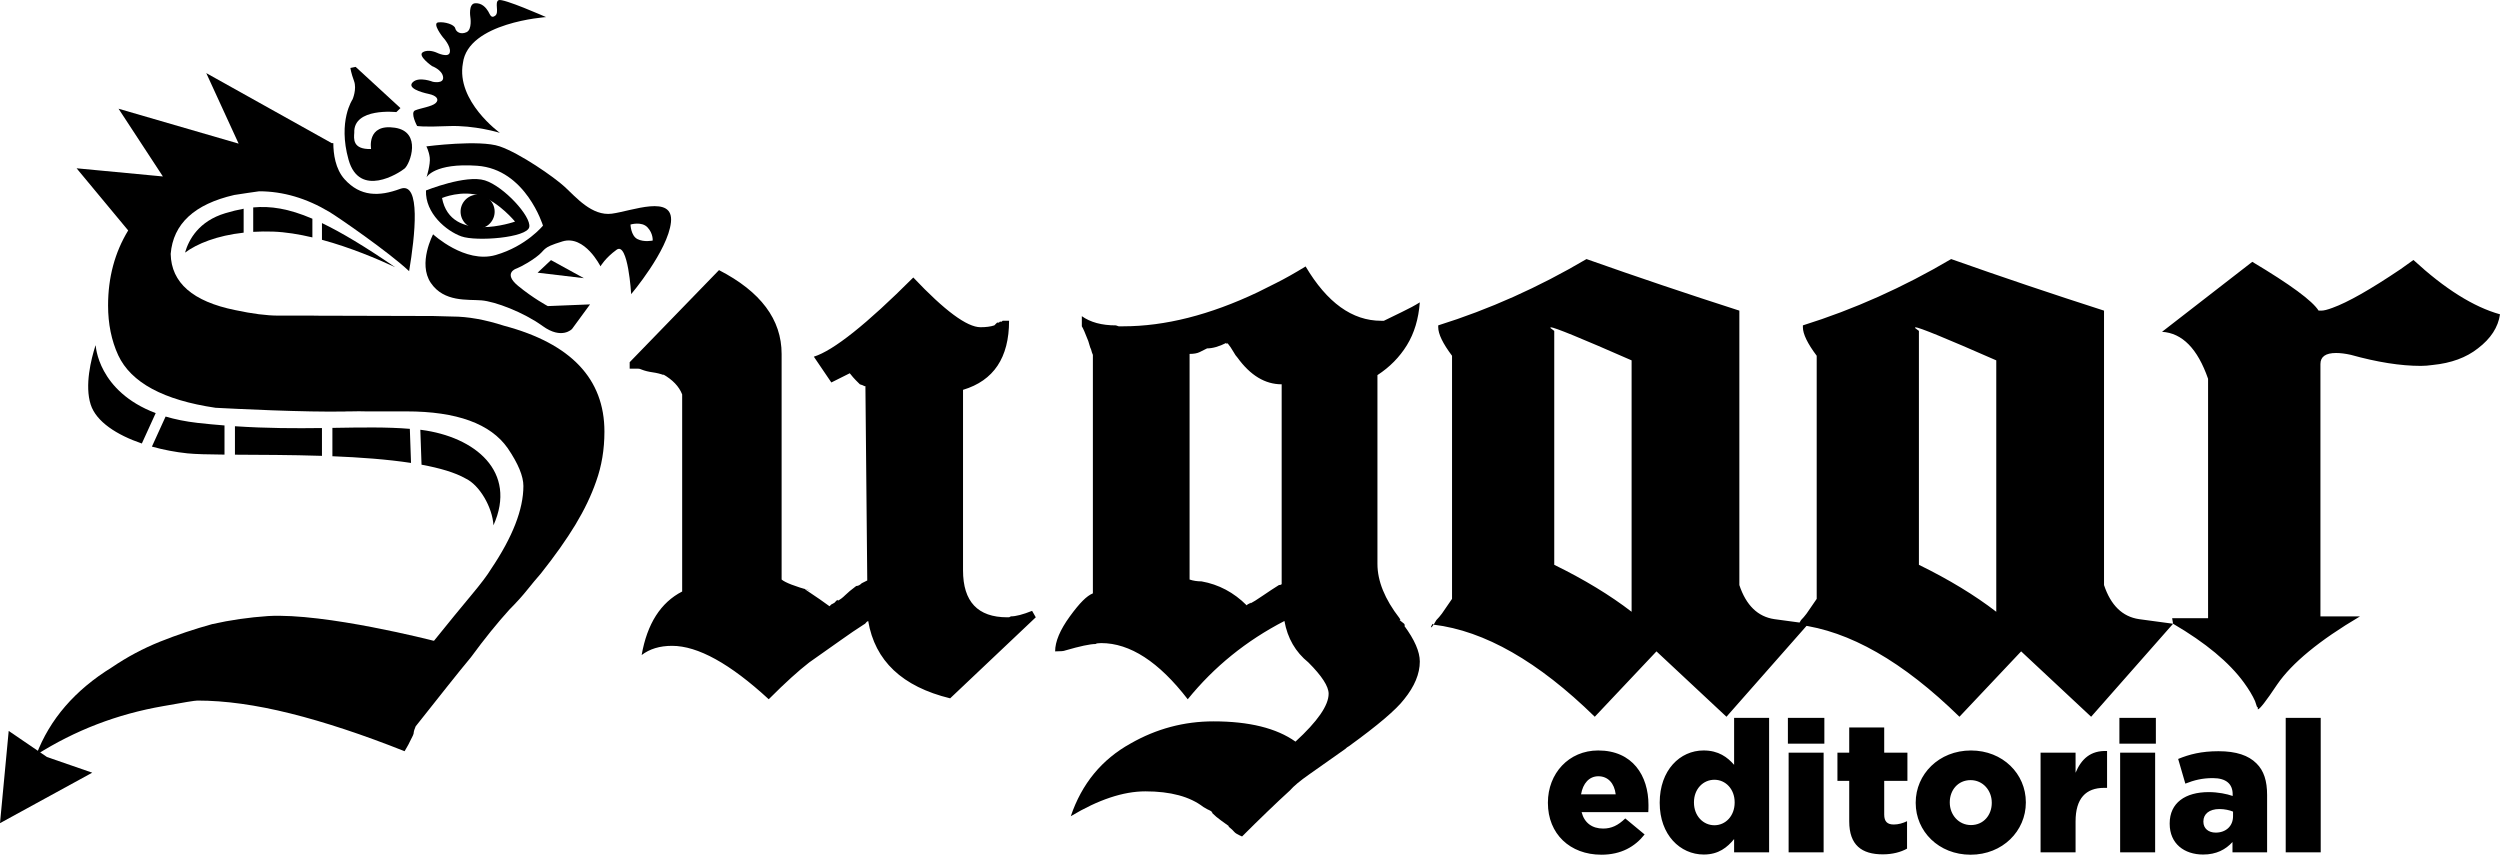 <?xml version="1.0" encoding="UTF-8" standalone="no"?>
<!-- Generator: Adobe Illustrator 15.0.0, SVG Export Plug-In . SVG Version: 6.00 Build 0)  -->

<svg
   version="1.1"
   id="Capa_1"
   x="0px"
   y="0px"
   width="727.752"
   height="248.807"
   viewBox="0 0 727.752 248.807"
   enable-background="new 0 0 1048.82 1247.24"
   xml:space="preserve"
   sodipodi:docname="SugaarLogo.svg"
   inkscape:version="1.1 (c68e22c387, 2021-05-23)"
   xmlns:inkscape="http://www.inkscape.org/namespaces/inkscape"
   xmlns:sodipodi="http://sodipodi.sourceforge.net/DTD/sodipodi-0.dtd"
   xmlns="http://www.w3.org/2000/svg"
   xmlns:svg="http://www.w3.org/2000/svg"><defs
   id="defs33" /><sodipodi:namedview
   id="namedview31"
   pagecolor="#ffffff"
   bordercolor="#999999"
   borderopacity="1"
   inkscape:pageshadow="0"
   inkscape:pageopacity="0"
   inkscape:pagecheckerboard="0"
   showgrid="false"
   inkscape:zoom="0.69112601"
   inkscape:cx="293.00011"
   inkscape:cy="152.64944"
   inkscape:window-width="1842"
   inkscape:window-height="1051"
   inkscape:window-x="69"
   inkscape:window-y="-9"
   inkscape:window-maximized="1"
   inkscape:current-layer="Capa_1" />
<g
   id="g28"
   transform="translate(-160,-499.24)">
	<path
   d="m 436.587,702.526 c -13.94,-3.397 -21.895,-10.903 -23.859,-22.52 -0.36,0.182 -0.582,0.361 -0.67,0.537 -0.092,0.181 -0.314,0.36 -0.67,0.536 -1.969,1.252 -4.202,2.773 -6.702,4.558 -2.505,1.787 -5.542,3.933 -9.115,6.434 -1.608,1.248 -3.351,2.722 -5.227,4.423 -1.877,1.696 -4.067,3.795 -6.568,6.3 -11.259,-10.367 -20.642,-15.549 -28.148,-15.549 -3.577,0 -6.526,0.897 -8.846,2.682 1.608,-9.114 5.537,-15.28 11.795,-18.497 v -57.368 c -0.896,-2.32 -2.773,-4.289 -5.63,-5.897 l 0.269,0.268 c -0.897,-0.356 -1.969,-0.624 -3.217,-0.805 -1.253,-0.176 -2.325,-0.444 -3.217,-0.804 -0.36,-0.176 -0.716,-0.268 -1.073,-0.268 h -2.412 V 604.68 L 369.3,577.872 c 12.151,6.258 18.229,14.388 18.229,24.395 v 65.678 c 1.072,0.896 3.841,1.969 8.31,3.217 -0.18,0 -0.536,-0.088 -1.072,-0.268 l -0.536,-0.269 0.268,0.269 c 1.608,1.072 2.991,2.01 4.155,2.814 1.16,0.805 2.099,1.475 2.815,2.01 l 0.536,-0.535 0.536,-0.269 c 0.356,-0.176 0.578,-0.355 0.67,-0.536 0.088,-0.176 0.31,-0.355 0.671,-0.535 v 0.268 c 0.712,-0.356 1.428,-0.893 2.144,-1.609 0.712,-0.712 1.784,-1.607 3.217,-2.68 0.536,0 1.072,-0.268 1.608,-0.805 l 1.609,-0.805 -0.536,-56.562 h -0.268 l -0.536,-0.269 -0.805,-0.268 c -0.36,-0.356 -0.762,-0.758 -1.206,-1.206 -0.448,-0.444 -1.03,-1.114 -1.743,-2.011 l -5.361,2.681 -5.093,-7.506 c 5.717,-1.784 15.368,-9.47 28.952,-23.054 9.114,9.65 15.636,14.476 19.569,14.476 1.608,0 2.949,-0.176 4.021,-0.536 l 0.536,-0.537 0.268,-0.268 h 0.536 l 0.269,-0.268 h 0.536 l 0.268,-0.268 h 1.876 c 0,10.723 -4.469,17.425 -13.403,20.106 v 52.542 c 0,9.114 4.289,13.672 12.867,13.672 h 0.536 l 0.536,-0.269 c 1.429,0 3.485,-0.536 6.166,-1.607 l 1.072,1.876 z m 136.718,-10.722 c 0,-2.857 -1.521,-6.343 -4.559,-10.455 h 0.268 l -0.268,-0.536 -1.34,-1.073 h 0.268 l -0.268,-0.536 c -4.289,-5.537 -6.434,-10.811 -6.434,-15.815 v -54.956 c 3.572,-2.321 6.434,-5.228 8.578,-8.713 2.144,-3.485 3.393,-7.64 3.754,-12.465 -1.434,0.896 -3.176,1.834 -5.229,2.815 -2.055,0.984 -3.799,1.834 -5.227,2.546 h -0.805 c -8.402,0 -15.729,-5.269 -21.982,-15.816 -3.217,1.969 -6.076,3.577 -8.578,4.825 -2.504,1.253 -4.289,2.146 -5.361,2.681 -13.939,6.614 -26.987,9.919 -39.139,9.919 h -1.341 l -0.804,-0.268 c -4.113,0 -7.418,-0.893 -9.919,-2.681 v 2.949 c 0.356,0.536 0.981,1.968 1.877,4.289 0.176,0.536 0.31,0.984 0.402,1.34 0.088,0.36 0.222,0.717 0.402,1.073 0.176,0.716 0.356,1.252 0.536,1.608 v 69.432 c -0.896,0.359 -1.876,1.071 -2.948,2.145 -1.073,1.072 -2.325,2.593 -3.754,4.557 -2.86,3.934 -4.289,7.33 -4.289,10.188 1.609,0 2.589,-0.088 2.949,-0.269 4.289,-1.248 7.238,-1.877 8.847,-1.877 0.176,-0.176 0.712,-0.268 1.608,-0.268 8.398,0 16.797,5.45 25.199,16.353 7.682,-9.475 17.065,-17.064 28.149,-22.787 0.891,5.007 3.217,9.027 6.969,12.064 3.93,3.929 5.896,6.97 5.896,9.114 0,3.393 -3.217,8.042 -9.648,13.939 -5.543,-3.933 -13.497,-5.897 -23.86,-5.897 -8.578,0 -16.621,2.145 -24.127,6.434 -8.402,4.646 -14.208,11.703 -17.424,21.178 8.042,-4.824 15.28,-7.237 21.714,-7.237 7.326,0 12.955,1.516 16.888,4.557 0.892,0.537 1.475,0.846 1.743,0.939 0.269,0.088 0.578,0.31 0.938,0.67 h -0.268 c 0.892,0.892 1.784,1.649 2.681,2.277 0.892,0.625 1.696,1.207 2.412,1.743 h -0.268 c 0.892,0.712 1.475,1.248 1.743,1.608 0.268,0.355 1.026,0.805 2.278,1.341 2.501,-2.505 4.96,-4.918 7.372,-7.238 2.414,-2.324 4.6,-4.382 6.568,-6.166 1.072,-1.252 2.949,-2.814 5.629,-4.69 2.682,-1.877 6.166,-4.336 10.455,-7.372 0.357,-0.361 0.713,-0.629 1.072,-0.806 8.398,-6.076 13.76,-10.635 16.084,-13.671 3.039,-3.755 4.561,-7.42 4.561,-10.992 z m -41.016,-22.25 c -1.432,0.896 -2.996,1.922 -4.691,3.082 -1.701,1.164 -2.907,1.923 -3.619,2.278 l 0.268,-0.268 -1.072,0.536 -0.268,0.268 c -3.753,-3.753 -8.135,-6.073 -13.136,-6.97 -1.252,0 -2.413,-0.176 -3.485,-0.536 v -65.678 c 1.248,0 2.233,-0.176 2.949,-0.536 0.712,-0.356 1.428,-0.712 2.145,-1.073 1.608,0 3.484,-0.536 5.629,-1.608 v 0.268 h 0.268 v -0.268 c 0.712,0.896 1.294,1.743 1.743,2.547 0.444,0.804 0.846,1.386 1.206,1.742 3.753,5.186 8.042,7.774 12.868,7.774 v 58.172 c -0.182,0.182 -0.449,0.27 -0.805,0.27 z m 45.035,11.526 c -0.361,0.536 -0.629,0.804 -0.805,0.804 0,-0.176 0.176,-0.535 0.535,-1.071 z m 99.186,-1.608 9.92,1.341 -23.859,27.075 -20.373,-19.033 -17.961,19.033 c -16.445,-16.084 -32.08,-25.02 -46.912,-26.808 l 0.803,-1.341 c 0.537,-0.536 1.072,-1.16 1.609,-1.876 l 2.949,-4.289 v -70.772 c -2.682,-3.573 -4.021,-6.342 -4.021,-8.31 v -0.536 c 14.832,-4.646 29.219,-11.079 43.16,-19.302 14.65,5.186 29.488,10.187 44.5,15.012 v 79.888 c 1.964,5.896 5.361,9.205 10.185,9.918 z m -41.551,-75.33 c -14.656,-6.433 -22.518,-9.65 -23.59,-9.65 v 0.268 l 1.072,0.804 v 68.091 c 8.754,4.289 16.26,8.846 22.518,13.672 z m 48.521,76.938 c -0.361,0.536 -0.629,0.804 -0.805,0.804 0,-0.176 0.176,-0.535 0.535,-1.071 z m 99.186,-1.608 9.92,1.341 -23.859,27.075 -20.373,-19.033 -17.961,19.033 c -16.445,-16.084 -32.08,-25.02 -46.912,-26.808 l 0.803,-1.341 c 0.537,-0.536 1.072,-1.16 1.609,-1.876 l 2.947,-4.289 v -70.772 c -2.68,-3.573 -4.02,-6.342 -4.02,-8.31 v -0.536 c 14.832,-4.646 29.219,-11.079 43.16,-19.302 14.65,5.186 29.486,10.187 44.5,15.012 v 79.888 c 1.965,5.896 5.362,9.205 10.186,9.918 z m -41.551,-75.33 c -14.656,-6.433 -22.518,-9.65 -23.59,-9.65 v 0.268 l 1.072,0.804 v 68.091 c 8.754,4.289 16.26,8.846 22.518,13.672 z m 48.252,-8.31 c 5.898,0.36 10.363,4.918 13.404,13.672 v 69.699 h -10.455 l 0.268,1.609 c 9.471,5.541 16.354,11.259 20.643,17.156 1.428,1.965 2.5,3.753 3.217,5.361 0.176,0.536 0.355,1.072 0.537,1.608 l 0.268,0.268 v 0.537 c 0.535,0 2.412,-2.413 5.629,-7.238 4.289,-6.258 12.332,-12.867 24.127,-19.838 h -11.527 v -73.452 c 0,-2.145 1.516,-3.217 4.557,-3.217 1.248,0 2.682,0.18 4.289,0.536 7.682,2.145 14.477,3.217 20.375,3.217 1.072,0 2.23,-0.088 3.484,-0.268 5.361,-0.536 9.738,-2.145 13.135,-4.826 3.754,-2.856 5.898,-6.165 6.434,-9.918 -7.686,-2.145 -16.084,-7.414 -25.199,-15.817 l -3.752,2.681 c -8.758,5.898 -15.373,9.651 -19.838,11.259 -1.432,0.536 -2.504,0.804 -3.217,0.804 h -0.803 c -1.789,-2.855 -8.225,-7.594 -19.303,-14.207 z"
   id="path2" />
	<path
   d="m 626.146,748.047 c 5.789,0 9.811,-2.358 12.598,-5.897 l -5.629,-4.664 c -2.09,2.037 -4.021,2.949 -6.434,2.949 -3.164,0 -5.469,-1.609 -6.273,-4.772 h 19.408 c 0.055,-0.696 0.055,-1.448 0.055,-2.091 0,-8.525 -4.611,-15.87 -14.637,-15.87 -8.578,0 -14.639,6.702 -14.639,15.173 v 0.107 c 10e-4,9.007 6.436,15.065 15.551,15.065 z m -5.898,-17.586 c 0.535,-3.163 2.359,-5.254 5.039,-5.254 2.789,0 4.664,2.038 5.041,5.254 z m 35.707,17.532 c 4.342,0 6.863,-2.091 8.846,-4.503 v 3.86 h 10.188 v -39.14 h -10.188 v 13.673 c -1.93,-2.198 -4.504,-4.183 -8.898,-4.183 -6.863,0 -12.762,5.737 -12.762,15.173 v 0.107 c 0,9.277 5.951,15.013 12.814,15.013 z m 3.109,-8.523 c -3.271,0 -5.951,-2.735 -5.951,-6.596 v -0.106 c 0,-3.86 2.68,-6.541 5.951,-6.541 3.27,0 5.896,2.733 5.896,6.541 v 0.106 c 10e-4,3.86 -2.626,6.596 -5.896,6.596 z m 21.393,-23.752 h 10.615 v -7.507 h -10.615 z m 0.213,31.633 h 10.188 V 718.346 H 680.67 Z m 27.398,0.589 c 2.84,0 5.254,-0.645 7.076,-1.662 v -7.989 c -1.232,0.59 -2.52,0.965 -3.859,0.965 -1.877,0 -2.789,-0.857 -2.789,-2.895 v -9.812 h 6.756 v -8.202 h -6.756 v -7.347 H 698.31 v 7.347 h -3.432 v 8.202 h 3.432 v 11.796 c 0.001,6.916 3.645,9.597 9.758,9.597 z m 25.573,0.107 c 9.33,0 16.086,-6.916 16.086,-15.173 v -0.106 c 0,-8.257 -6.701,-15.066 -15.979,-15.066 -9.328,0 -16.084,6.916 -16.084,15.173 v 0.107 c 0,8.256 6.703,15.065 15.977,15.065 z m 0.107,-8.632 c -3.592,0 -6.164,-3.002 -6.164,-6.541 v -0.106 c 0,-3.485 2.359,-6.435 6.057,-6.435 3.594,0 6.166,3.003 6.166,6.541 v 0.107 c 0,3.485 -2.358,6.434 -6.059,6.434 z m 20.266,7.936 h 10.188 v -9.007 c 0,-6.702 3.002,-9.759 8.311,-9.759 h 0.857 v -10.723 c -4.824,-0.214 -7.506,2.359 -9.168,6.326 v -5.843 h -10.188 z m 22.947,-31.633 h 10.617 v -7.507 h -10.617 z m 0.215,31.633 h 10.188 v -29.005 h -10.188 z m 24.179,0.642 c 3.807,0 6.541,-1.447 8.525,-3.645 v 3.002 h 10.078 v -16.674 c 0,-4.075 -0.91,-7.077 -3.109,-9.223 -2.305,-2.305 -5.844,-3.538 -11.045,-3.538 -4.984,0 -8.471,0.911 -11.74,2.251 l 2.09,7.186 c 2.574,-1.02 4.934,-1.609 7.99,-1.609 3.912,0 5.789,1.716 5.789,4.718 v 0.483 c -1.662,-0.59 -4.289,-1.126 -6.969,-1.126 -6.811,0 -11.367,3.11 -11.367,9.115 v 0.106 c 10e-4,5.791 4.237,8.954 9.758,8.954 z m 3.647,-6.38 c -2.092,0 -3.592,-1.179 -3.592,-3.163 v -0.106 c 0,-2.146 1.715,-3.593 4.664,-3.593 1.5,0 2.949,0.321 3.967,0.75 v 1.342 c 0,2.894 -2.09,4.77 -5.039,4.77 z m 20.373,5.738 h 10.188 v -39.14 h -10.188 z"
   id="path4" />
	<path
   d="m 335.95,624.894 c 0,-15.368 -9.742,-25.644 -29.22,-30.828 -5.541,-1.785 -10.547,-2.681 -15.012,-2.681 -2,-0.045 -3.868,-0.096 -5.613,-0.152 l -34.714,-0.096 c 0,0 -0.019,-0.018 -0.021,-0.02 h -10.318 c -3.397,0 -7.598,-0.536 -12.599,-1.609 -12.332,-2.5 -18.59,-7.949 -18.766,-16.352 0.713,-8.754 6.878,-14.476 18.498,-17.157 0.892,-0.176 7.237,-1.072 7.237,-1.072 6.971,0 13.806,2.011 20.508,6.031 2.512,1.507 17.249,11.662 23.164,17.217 1.721,-10.258 3.504,-26.226 -2.576,-23.968 -6.192,2.3 -11.652,2.28 -16.211,-2.786 -2.699,-2.999 -3.263,-7.406 -3.278,-10.514 -0.16,0.002 -0.295,0.002 -0.46,0.005 l -36.529,-20.394 9.425,20.534 -34.96,-10.163 12.913,19.72 -25.126,-2.379 15.021,18.094 c -3.888,6.385 -5.854,13.659 -5.854,21.844 0,5.362 0.98,10.187 2.949,14.476 3.732,7.983 13.198,13.072 28.334,15.304 5.087,0.271 26.174,1.336 37.969,1.079 0.065,-0.013 0.113,-0.017 0.18,-0.03 h 1.27 c 1.63,-0.047 3.084,-0.043 4.385,0 h 11.769 c 14.652,0 24.483,3.577 29.488,10.722 3.037,4.471 4.558,8.136 4.558,10.991 0,6.795 -3.129,14.837 -9.383,24.127 -1.072,1.789 -2.995,4.336 -5.763,7.641 -2.773,3.309 -6.392,7.732 -10.857,13.27 -0.029,-0.01 -0.053,-0.018 -0.081,-0.026 l -0.032,0.05 c 0,0 -31.67,-8.169 -48.216,-7.198 -5.51,0.378 -10.938,1.146 -16.277,2.35 -5.186,1.433 -10.233,3.129 -15.147,5.094 -4.917,1.969 -9.608,4.47 -14.073,7.506 -10.723,6.613 -18.053,15.101 -21.982,25.467 11.259,-7.15 23.591,-11.887 36.995,-14.207 5.897,-1.073 9.202,-1.609 9.918,-1.609 8.043,0 17.065,1.252 27.076,3.754 10.007,2.5 21.086,6.165 33.241,10.99 l 1.072,-1.876 c 0.537,-1.073 0.981,-1.969 1.341,-2.681 0.176,-0.36 0.268,-0.716 0.268,-1.073 0,-0.179 0.176,-0.716 0.536,-1.607 3.393,-4.289 6.476,-8.177 9.248,-11.661 2.769,-3.485 5.048,-6.301 6.837,-8.445 1.964,-2.68 3.887,-5.181 5.763,-7.506 1.876,-2.32 3.707,-4.464 5.496,-6.435 1.964,-1.964 3.661,-3.841 5.093,-5.629 1.428,-1.784 2.769,-3.393 4.021,-4.825 4.109,-5.182 7.46,-9.918 10.053,-14.207 2.589,-4.29 4.599,-8.486 6.031,-12.601 1.607,-4.469 2.411,-9.294 2.411,-14.479 z"
   id="path6" />
	<path
   d="m 301.152,551.749 c -5.513,-1.747 -17.15,2.933 -17.15,2.933 -0.247,6.664 5.939,11.808 10.303,13.369 4.365,1.561 19.163,0.4 19.765,-2.714 0.601,-3.115 -7.404,-11.841 -12.918,-13.588 z m 8.774,11.998 c 0,0 -18.688,6.619 -21.251,-6.87 0,0 5.859,-2.458 11.277,-0.586 5.417,1.873 9.974,7.456 9.974,7.456 z"
   id="path8" />
	<path
   d="m 338.119,561.44 c -5.801,0.764 -10.468,-4.804 -13.667,-7.756 -3.199,-2.951 -13.094,-9.798 -18.982,-11.833 -5.889,-2.035 -21.359,10e-4 -21.359,10e-4 0,0 0.735,1.309 0.989,3.242 0.255,1.934 -0.93,5.744 -0.93,5.744 0,0 2.254,-4.232 14.736,-3.346 14.163,1.006 19.156,17.432 19.156,17.432 0,0 -4.833,5.976 -13.768,8.557 -8.934,2.581 -18.218,-6.032 -18.218,-6.032 0,0 -4.506,8.462 -0.668,14.139 3.839,5.677 10.745,4.768 14.722,5.088 3.976,0.319 12.257,3.445 17.847,7.486 5.591,4.042 8.542,0.843 8.542,0.843 l 5.241,-7.154 -12.3,0.495 c 0,0 -4.231,-2.253 -8.644,-5.887 -4.413,-3.635 -0.655,-4.973 -0.655,-4.973 0,0 2.414,-0.88 5.75,-3.286 3.337,-2.407 1.33,-2.704 7.815,-4.682 6.484,-1.979 11.072,7.254 11.072,7.254 0,0 1.367,-2.428 4.703,-4.835 3.337,-2.406 4.232,12.933 4.232,12.933 0,0 10.7,-12.65 11.579,-20.916 0.878,-8.266 -11.393,-3.278 -17.193,-2.514 z m 11.878,7.823 c 0,0 -2.513,0.555 -4.44,-0.427 -1.928,-0.983 -2.019,-4.231 -2.019,-4.231 0,0 3.242,-0.989 4.941,0.811 1.698,1.8 1.518,3.847 1.518,3.847 z"
   id="path10" />
	<polygon
   points="316.493,578.62 329.968,580.218 320.395,574.959 "
   id="polygon12" />
	<path
   d="m 299.682,565.771 c -2.716,0.357 -5.207,-1.554 -5.565,-4.271 -0.357,-2.716 1.554,-5.207 4.27,-5.564 2.716,-0.357 5.207,1.555 5.565,4.27 0.357,2.715 -1.555,5.206 -4.27,5.565 z"
   id="path14" />
	<path
   d="m 318.951,504.216 c 0,0 -22.731,1.531 -24.201,13.416 -2.029,11.059 10.763,20.278 10.763,20.278 0,0 -7.383,-2.287 -14.984,-1.961 -7.601,0.326 -9.111,-0.037 -9.111,-0.037 0,0 -2.085,-3.885 -0.596,-4.531 1.489,-0.645 4.914,-1.096 6.013,-2.14 1.099,-1.044 0.276,-2.173 -2.035,-2.655 -2.312,-0.483 -6.412,-1.741 -4.613,-3.44 1.8,-1.698 5.834,-0.093 5.834,-0.093 0,0 3.239,0.697 2.963,-1.402 -0.277,-2.1 -3.228,-3.172 -3.228,-3.172 0,0 -4.333,-3.027 -2.667,-4.033 1.666,-1.007 4.065,0.139 4.065,0.139 0,0 3.481,1.678 3.801,-0.163 0.319,-1.841 -2.033,-4.341 -2.033,-4.341 0,0 -3.234,-4.071 -1.356,-4.319 1.879,-0.247 4.691,0.619 4.947,1.71 0.256,1.09 1.602,1.925 3.297,1.14 1.696,-0.786 1.105,-4.418 1.105,-4.418 0,0 -0.62,-3.852 1.384,-4.004 2.003,-0.151 3.216,1.375 3.789,2.312 0.573,0.936 0.858,2.247 2.082,1.299 1.224,-0.948 -0.288,-3.896 0.98,-4.513 1.267,-0.616 13.801,4.928 13.801,4.928 z"
   id="path16" />
	<path
   d="m 268.024,542.621 c 0,0 -1.378,-7.465 6.941,-6.197 7.915,1.206 4.423,10.546 2.801,11.884 -1.623,1.338 -13.131,8.698 -16.302,-2.575 -3.17,-11.274 1.171,-17.578 1.171,-17.578 0,0 1.294,-2.981 0.421,-5.339 -0.872,-2.358 -1.062,-3.795 -1.062,-3.795 l 1.533,-0.314 13.045,11.997 -1.195,1.169 c 0,0 -12.547,-1.383 -12.25,5.997 -0.112,1.701 -0.589,4.911 4.897,4.751 z"
   id="path18" />
	<polygon
   points="160,738.861 186.85,724.169 173.678,719.61 162.533,712.012 "
   id="polygon20" />
	<path
   d="m 274.99,577.003 h 0.008 c -8.679,-5.947 -15.539,-10.072 -21.277,-12.827 v 4.866 c 8.315,2.249 16.203,5.596 21.269,7.961 z m -24.055,-8.655 v -5.44 c -6.95,-2.979 -12.203,-3.753 -17.225,-3.286 v 7.11 c 1.833,-0.107 3.746,-0.145 5.762,-0.073 3.691,0.133 7.59,0.776 11.463,1.689 z m -20.011,-1.38 v -6.967 c -1.748,0.317 -3.499,0.751 -5.319,1.298 -7.745,2.323 -10.649,7.67 -11.744,11.48 3.516,-2.62 9.332,-4.962 17.063,-5.811 z"
   id="path22" />
	<path
   d="m 282.597,624.37 c -0.078,-0.01 -0.165,-0.012 -0.243,-0.021 l 0.355,10.162 c 5.296,0.974 9.781,2.278 12.87,4.044 3.988,1.89 7.748,8.286 8.072,13.599 7.014,-15.659 -5.377,-25.76 -21.054,-27.784 z m -2.949,9.63 -0.346,-9.925 c -6.624,-0.552 -14.047,-0.416 -22.542,-0.278 v 8.252 c 8.018,0.32 15.993,0.899 22.888,1.951 z m -25.927,-2.06 v -8.098 c -7.59,0.1 -15.955,0.099 -25.33,-0.523 v 8.28 c 7.274,0.044 16.227,0.047 25.33,0.341 z m -28.369,-0.363 v -8.49 c -2.555,-0.202 -5.155,-0.436 -7.852,-0.744 -3.501,-0.399 -6.572,-1.041 -9.295,-1.847 l -3.987,8.748 c 3.356,0.939 6.878,1.608 10.305,1.965 2.311,0.24 6.102,0.325 10.829,0.368 z m -24.064,-3.232 4.033,-8.849 C 188.452,613.132 187.863,599.8 187.863,599.8 c 0,0 -0.037,0.028 -0.088,0.069 -1.255,3.94 -3.172,11.564 -1.369,17.155 1.608,4.984 7.608,8.84 14.882,11.321 z"
   id="path24" />
	<path
   d="M 279.114,629.942"
   id="path26" />
</g>
</svg>
